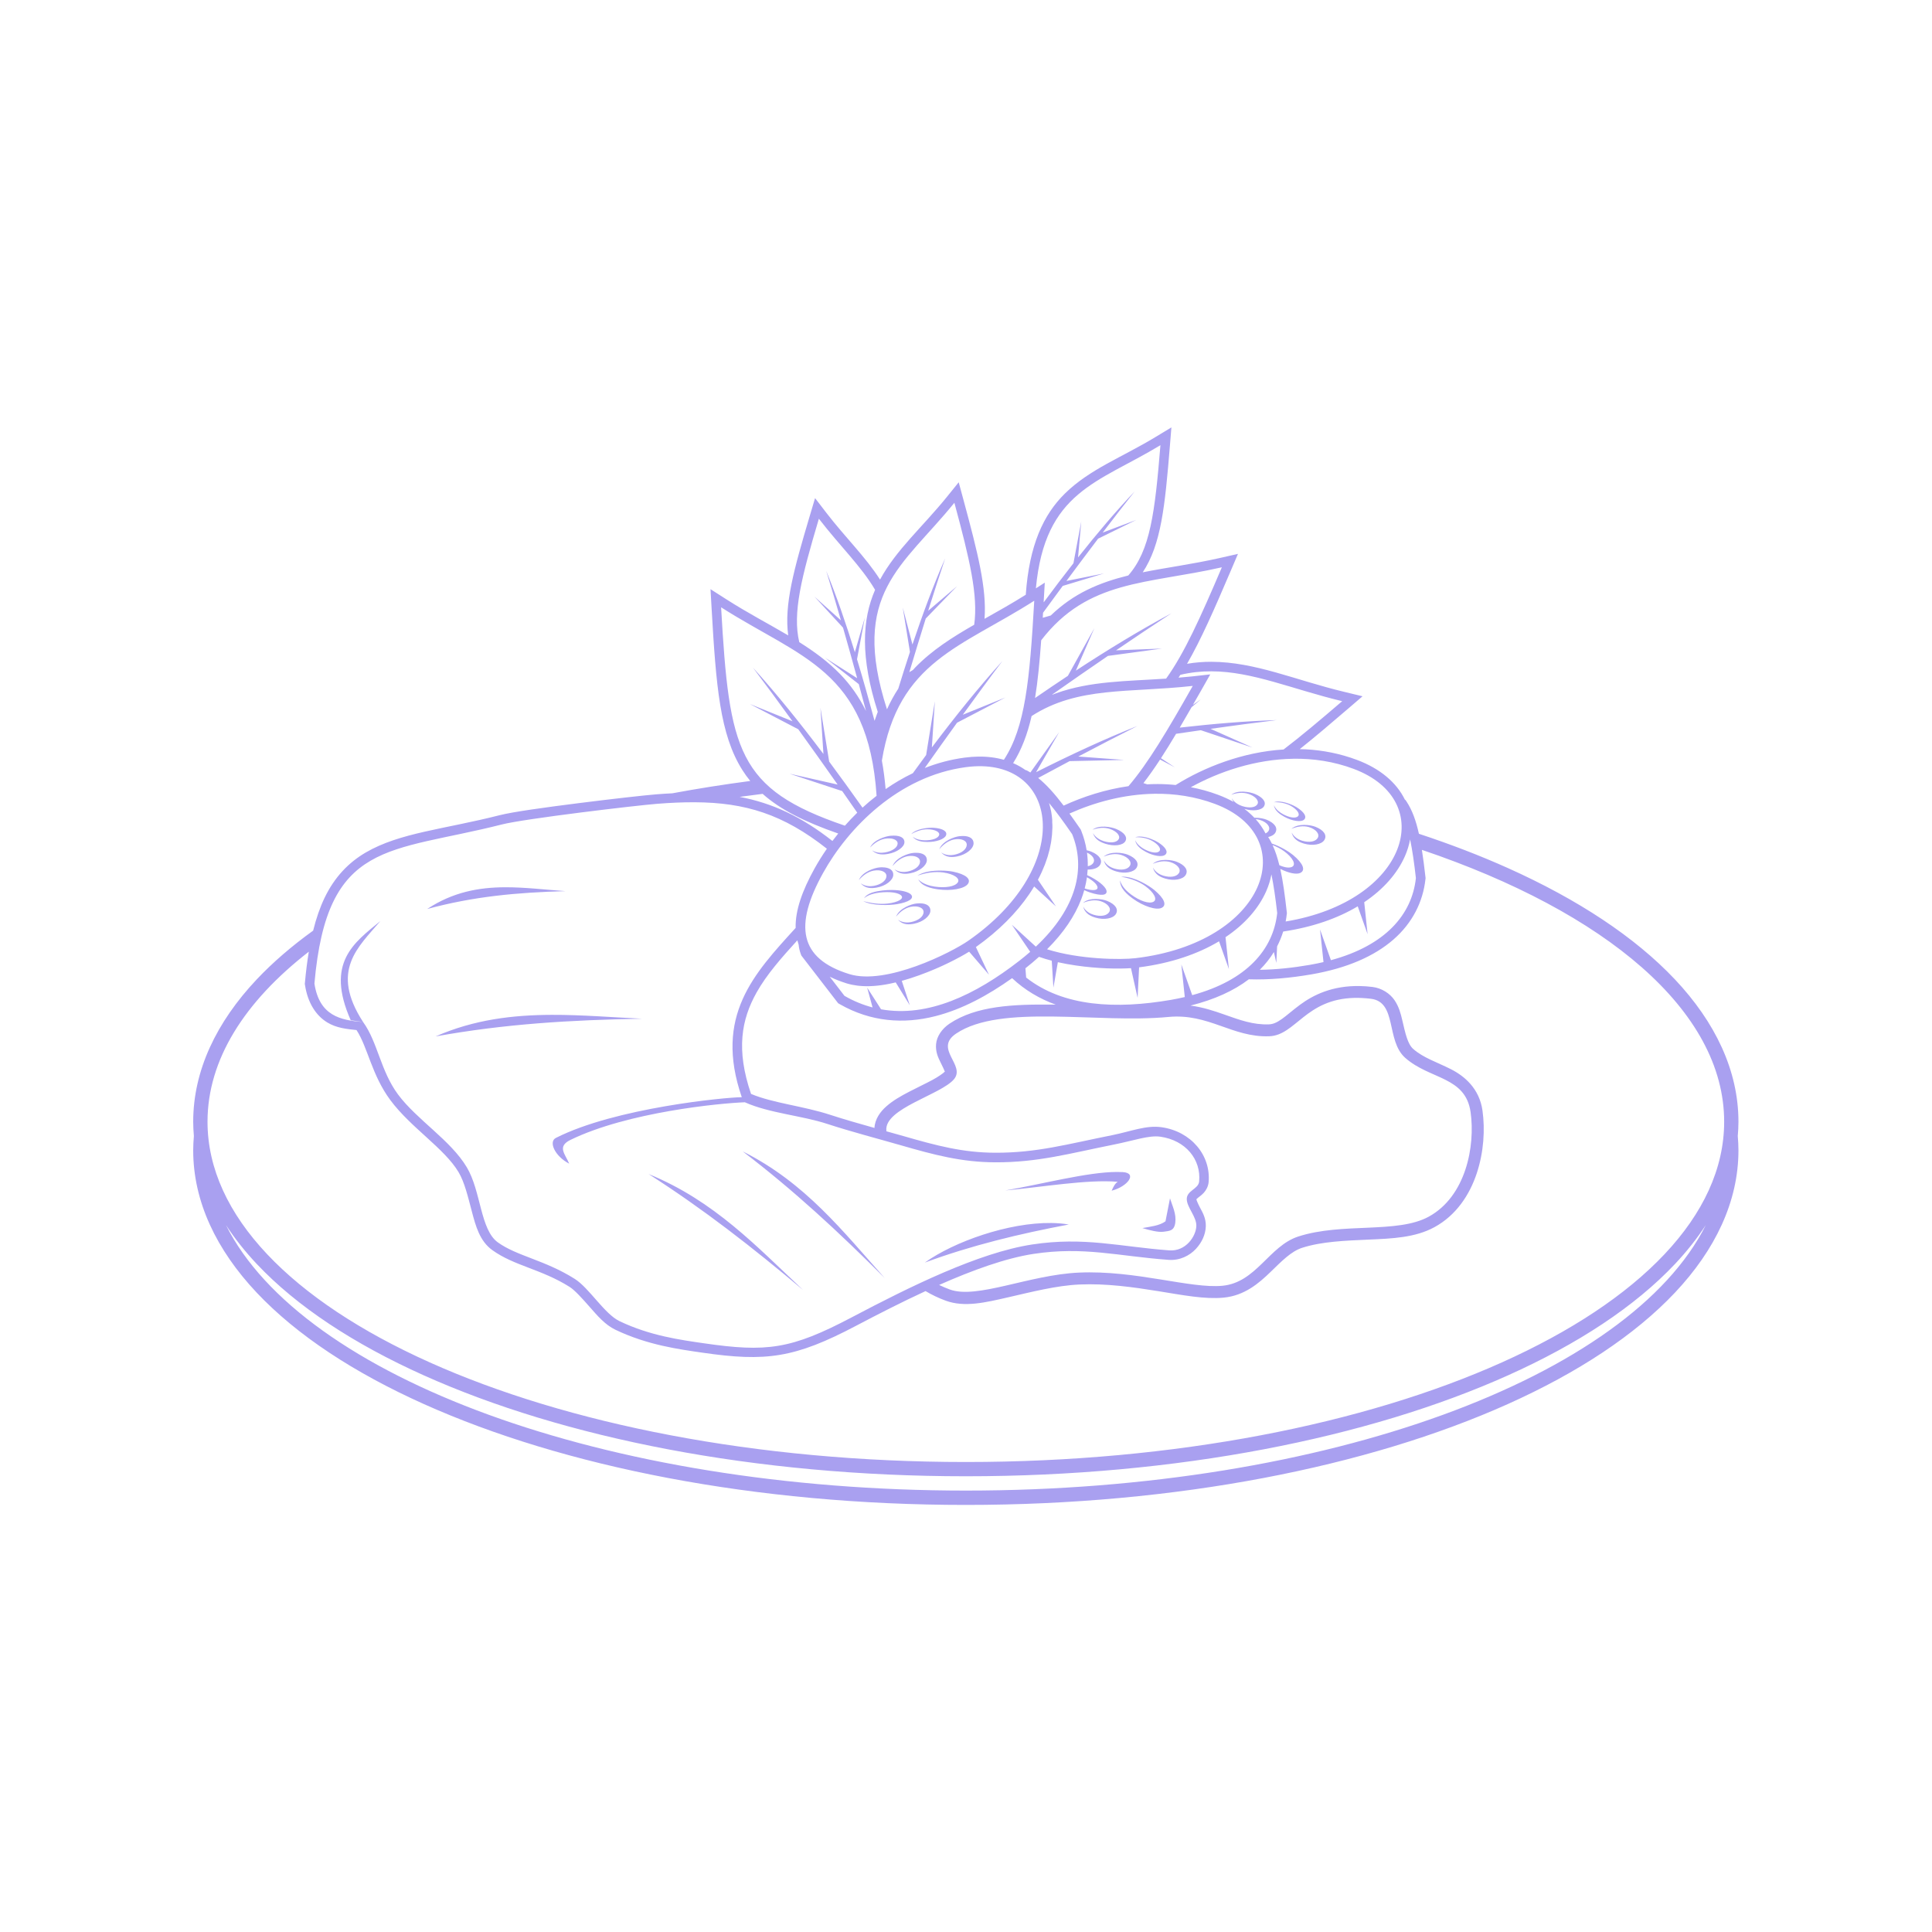 <svg xmlns="http://www.w3.org/2000/svg" xmlns:xlink="http://www.w3.org/1999/xlink" width="400" zoomAndPan="magnify" viewBox="0 0 300 300" height="400" preserveAspectRatio="xMidYMid meet" version="1.0"><path fill="#a9a0f0" d="M 181.895 66.367 L 179.414 67.867 C 174.211 71.02 169.219 72.84 165.359 76.637 C 162.035 79.906 159.824 84.613 159.281 92.352 C 157.094 93.727 154.945 94.926 152.879 96.09 C 153.234 91.371 151.82 85.797 149.625 77.684 L 148.867 74.887 L 147.047 77.141 C 143.23 81.859 139.184 85.332 136.652 90 C 134.387 86.457 131.27 83.465 128.328 79.645 L 126.562 77.348 L 125.734 80.129 C 123.262 88.449 121.746 93.91 122.395 98.664 C 119.371 96.879 116.109 95.188 112.773 93.051 L 110.328 91.488 L 110.492 94.383 C 111.188 106.551 111.793 114.07 115.281 119.582 C 115.656 120.176 116.062 120.734 116.5 121.27 C 112.371 121.812 108.332 122.453 104.395 123.184 C 103.582 123.223 102.758 123.273 101.902 123.344 C 100.168 123.48 95.078 124.051 89.895 124.707 C 84.711 125.363 79.641 126.059 77.574 126.586 C 68.93 128.781 62.086 129.289 56.801 132.371 C 54.156 133.914 51.969 136.156 50.402 139.41 C 49.691 140.887 49.105 142.578 48.625 144.508 C 45.309 146.898 42.367 149.43 39.855 152.09 C 33.621 158.707 30 166.219 30 174.184 C 30 174.926 30.043 175.664 30.105 176.402 C 30.043 177.141 30 177.879 30 178.625 C 30 186.59 33.621 194.098 39.855 200.715 C 46.094 207.328 54.957 213.148 65.805 218.016 C 87.496 227.75 117.188 233.684 149.973 233.684 C 182.758 233.684 212.453 227.75 234.148 218.016 C 244.992 213.148 253.852 207.328 260.09 200.715 C 266.324 194.098 269.945 186.59 269.945 178.625 C 269.945 177.879 269.902 177.141 269.84 176.402 C 269.902 175.668 269.945 174.93 269.945 174.184 C 269.945 166.219 266.324 158.707 260.09 152.09 C 253.852 145.477 244.992 139.66 234.148 134.793 C 229.844 132.863 225.223 131.082 220.328 129.469 C 219.883 127.465 219.293 125.805 218.406 124.461 L 218.258 124.242 L 218.145 124.156 C 216.852 121.52 214.316 119.344 210.703 117.996 C 208.078 117.012 205.41 116.5 202.781 116.355 C 202.461 116.34 202.141 116.336 201.82 116.328 C 204.102 114.512 206.582 112.406 209.379 110.004 L 211.574 108.117 L 208.762 107.438 C 201.117 105.609 194.93 102.781 188.098 102.762 C 186.855 102.758 185.598 102.859 184.324 103.074 C 186.48 99.348 188.551 94.637 191.094 88.672 L 192.23 86.008 L 189.402 86.648 C 185.156 87.609 181.188 88.113 177.441 88.871 C 180.297 84.551 180.891 78.672 181.66 69.254 Z M 180.184 69.133 L 180.191 69.133 C 179.332 79.652 178.602 85.48 175.199 89.359 C 172.992 89.902 170.863 90.59 168.812 91.598 C 166.82 92.574 164.938 93.867 163.16 95.574 C 162.754 95.691 162.348 95.812 161.918 95.93 C 161.934 95.672 161.945 95.406 161.965 95.145 C 162.984 93.75 164 92.359 165.02 90.98 L 171.441 89.039 L 165.594 90.211 C 167.234 87.988 168.875 85.805 170.512 83.645 L 176.43 80.738 L 171.23 82.695 C 172.879 80.535 174.527 78.398 176.176 76.324 C 173.23 79.426 170.309 82.883 167.398 86.559 L 167.895 80.984 L 166.684 87.457 C 165.141 89.422 163.602 91.461 162.066 93.531 L 162.066 93.367 L 162.234 90.473 L 160.852 91.359 C 162.262 76.258 170.484 75.012 180.184 69.133 Z M 148.195 78.07 C 150.562 86.816 151.906 92.469 151.273 97.008 C 147.875 98.961 144.73 100.945 142.086 103.676 C 141.977 103.789 141.875 103.914 141.766 104.031 L 141.199 104.375 C 142.039 101.566 142.891 98.793 143.75 96.043 L 148.617 91.016 L 144.125 94.844 C 144.996 92.09 145.871 89.359 146.77 86.695 C 144.945 90.852 143.27 95.359 141.684 100.078 L 140.18 94.332 L 141.297 101.234 C 140.68 103.102 140.078 105.008 139.484 106.934 C 138.84 107.914 138.254 108.98 137.73 110.141 C 131.93 92.113 140.172 87.988 148.195 78.07 Z M 127.156 80.547 C 130.406 84.773 133.723 87.914 135.883 91.59 C 133.855 96.25 133.582 102.051 136.297 110.535 C 136.141 110.992 135.977 111.453 135.801 111.93 C 134.922 108.676 134.023 105.477 133.078 102.371 L 134.281 95.941 L 132.742 101.277 C 131.367 96.828 129.902 92.578 128.293 88.648 C 129.07 91.16 129.828 93.73 130.578 96.328 L 126.469 92.645 L 130.902 97.457 C 131.645 100.051 132.379 102.664 133.098 105.309 L 128.105 102.125 L 133.352 106.23 C 133.73 107.613 134.102 109.012 134.473 110.406 C 133.375 108.168 132.027 106.301 130.473 104.691 C 128.578 102.734 126.422 101.164 124.109 99.711 C 123.035 95.172 124.445 89.668 127.156 80.547 Z M 189.73 88.09 C 186.406 95.887 183.891 101.465 181.074 105.375 C 174.898 105.789 169.34 105.742 164.023 107.641 C 163.828 107.711 163.633 107.789 163.438 107.863 L 163.375 107.855 C 166.277 105.816 169.164 103.812 172.039 101.848 L 180.438 100.707 L 173.297 100.984 C 176.188 99.016 179.062 97.082 181.914 95.223 C 177.066 97.809 172.102 100.836 167.059 104.133 L 169.93 97.543 L 165.82 104.945 C 164.129 106.062 162.43 107.211 160.723 108.387 C 161.148 105.777 161.434 102.793 161.676 99.422 C 168.926 89.988 178.094 90.73 189.73 88.09 Z M 160.59 93.285 L 160.598 93.285 C 159.891 105.602 159.199 112.926 155.883 117.98 C 154.668 117.637 153.336 117.465 151.902 117.484 C 151.215 117.496 150.508 117.547 149.777 117.645 C 147.598 117.934 145.535 118.496 143.594 119.258 C 145.266 116.887 146.938 114.539 148.609 112.223 L 156.121 108.305 L 149.504 110.984 C 151.555 108.156 153.602 105.355 155.652 102.645 C 151.969 106.719 148.324 111.25 144.699 116.062 L 145.164 108.891 L 143.809 117.242 C 143.121 118.168 142.434 119.117 141.746 120.062 C 140.254 120.777 138.844 121.609 137.52 122.531 C 137.383 120.957 137.191 119.48 136.938 118.113 C 139.473 102.656 149.289 100.512 160.59 93.285 Z M 111.973 94.301 C 124.273 102.168 134.812 104.016 136.117 123.574 C 135.359 124.16 134.625 124.773 133.93 125.41 C 132.207 122.98 130.484 120.582 128.754 118.262 L 127.398 109.906 L 127.863 117.078 C 124.238 112.266 120.594 107.734 116.91 103.66 C 118.961 106.375 121.008 109.172 123.059 112 L 116.441 109.32 L 123.953 113.238 C 125.992 116.062 128.027 118.926 130.066 121.828 L 122.59 120.141 L 130.777 122.836 C 131.559 123.949 132.336 125.074 133.113 126.191 C 132.441 126.852 131.801 127.523 131.195 128.211 C 114.453 122.512 113.246 116.531 111.973 94.301 Z M 188.094 104.242 C 194.504 104.258 200.621 107.012 208.414 108.879 C 204.949 111.852 201.984 114.348 199.316 116.379 C 192.945 116.777 186.992 119.129 182.559 121.895 C 182.117 121.852 181.68 121.812 181.242 121.789 C 180.75 121.762 180.258 121.746 179.766 121.746 C 179.219 121.746 178.676 121.762 178.133 121.789 C 177.941 121.727 177.75 121.668 177.551 121.602 C 178.406 120.496 179.266 119.273 180.137 117.941 L 182.438 119.156 L 180.273 117.734 C 181.035 116.566 181.816 115.293 182.621 113.945 C 183.902 113.758 185.188 113.57 186.465 113.387 L 194.496 116.082 L 187.973 113.172 C 191.434 112.688 194.871 112.223 198.25 111.816 C 193.438 111.969 188.383 112.395 183.188 112.984 C 183.781 111.977 184.395 110.922 185.027 109.816 L 186.473 108.594 L 185.234 109.453 C 185.652 108.719 186.059 108.012 186.5 107.238 L 187.93 104.719 L 185.047 105.039 C 184.355 105.113 183.68 105.168 183.004 105.227 C 183.098 105.086 183.188 104.93 183.281 104.785 C 184.922 104.402 186.516 104.234 188.094 104.242 Z M 185.211 106.508 C 181.273 113.457 178.27 118.523 175.23 122.074 C 171.613 122.594 168.184 123.703 165.16 125.098 C 163.805 123.309 162.531 121.863 161.207 120.801 C 162.836 119.922 164.465 119.051 166.086 118.188 L 174.559 118 L 167.438 117.473 C 170.523 115.848 173.598 114.246 176.633 112.723 C 171.531 114.746 166.258 117.195 160.883 119.902 L 164.473 113.676 L 159.996 119.953 C 159.871 119.879 159.746 119.797 159.617 119.727 L 159.379 119.602 L 159.242 119.578 C 158.656 119.156 158.012 118.801 157.32 118.5 C 158.637 116.402 159.539 114.012 160.188 111.188 C 167.355 106.555 175.293 107.609 185.211 106.508 Z M 200.812 117.816 C 203.918 117.77 207.09 118.23 210.184 119.387 C 223.395 124.324 218.566 139.953 199.637 143.09 C 199.711 142.711 199.77 142.328 199.809 141.941 L 199.832 141.777 L 199.809 141.613 C 199.52 139.055 199.223 136.836 198.801 134.922 C 200.074 135.566 201.32 135.84 201.926 135.539 C 202.758 135.125 202.355 134.078 200.793 132.773 C 200.207 132.285 198.859 131.434 197.496 130.988 C 197.32 130.633 197.129 130.293 196.922 129.973 C 197.434 129.855 197.844 129.629 198.035 129.297 C 198.457 128.574 197.949 127.797 196.652 127.273 C 196.297 127.129 195.625 126.977 194.914 126.977 C 194.871 126.977 194.824 126.984 194.781 126.984 C 194.316 126.492 193.797 126.031 193.223 125.598 C 194.539 126.016 195.902 125.84 196.277 125.199 C 196.66 124.551 196.129 123.816 194.84 123.277 C 194.484 123.129 193.824 122.961 193.129 122.93 C 192.434 122.898 191.699 123.004 191.195 123.406 C 192.055 123.094 192.996 123.004 193.84 123.27 C 194.93 123.625 195.562 124.344 195.25 124.879 C 194.938 125.41 193.977 125.52 192.887 125.168 C 192.465 125.027 191.684 124.684 191.262 123.938 C 191.328 124.16 191.43 124.352 191.547 124.52 C 190.816 124.113 190.023 123.746 189.168 123.426 C 187.758 122.898 186.336 122.508 184.914 122.238 C 189.309 119.809 194.938 117.906 200.812 117.82 Z M 152.535 118.98 C 164.664 119.32 166.184 135.059 150.379 146.062 C 147.723 147.914 137.594 153.023 131.895 151.262 C 124.043 148.84 123.32 143.656 127.797 135.574 C 131.664 128.59 139.5 120.52 149.973 119.125 C 150.871 119.004 151.727 118.957 152.535 118.98 Z M 179.27 123.258 C 182.375 123.211 185.547 123.672 188.641 124.824 C 202.258 129.914 196.711 146.363 176.316 148.785 C 174.023 149.055 167.609 148.992 162.586 147.402 C 165.145 144.855 166.902 142.238 167.906 139.605 C 168.082 139.148 168.23 138.688 168.359 138.227 C 168.688 138.371 168.984 138.492 169.199 138.562 C 171.016 139.168 171.992 139.043 171.812 138.285 C 171.656 137.609 170.371 136.602 168.816 135.891 C 168.852 135.602 168.871 135.312 168.891 135.023 C 169.762 135.043 170.52 134.789 170.812 134.305 C 171.25 133.59 170.762 132.801 169.477 132.25 C 169.297 132.172 169.039 132.094 168.734 132.027 C 168.562 130.98 168.281 129.961 167.883 128.973 L 167.824 128.824 L 167.73 128.684 C 167.152 127.844 166.602 127.07 166.066 126.328 C 169.965 124.574 174.539 123.328 179.27 123.258 Z M 118.422 123.27 C 121.203 125.746 124.996 127.633 130.16 129.43 C 129.848 129.812 129.547 130.199 129.258 130.586 C 124.422 126.781 119.883 124.688 114.844 123.738 C 116.027 123.574 117.219 123.418 118.422 123.27 Z M 198.742 124.473 C 198.406 124.449 198.09 124.48 197.816 124.574 C 198.695 124.535 199.621 124.695 200.406 125.117 C 201.414 125.672 201.922 126.406 201.539 126.762 C 201.16 127.113 200.211 126.969 199.203 126.414 C 198.809 126.199 198.105 125.73 197.801 125.02 C 197.957 125.938 198.812 126.488 199.441 126.832 C 200.664 127.504 202.031 127.703 202.496 127.273 C 202.957 126.844 202.551 126.117 201.375 125.371 C 200.887 125.059 199.742 124.543 198.742 124.473 Z M 107.871 124.574 C 115.742 124.613 121.625 126.445 128.398 131.789 C 127.688 132.816 127.047 133.844 126.488 134.848 C 124.59 138.277 123.48 141.332 123.547 144.086 C 117.086 151.188 110.844 157.762 115.184 170.371 C 112.691 170.383 95.539 172.016 86.316 176.695 C 85.152 177.285 86.137 179.52 88.383 180.695 C 87.785 179.207 86.434 178.047 88.594 176.996 C 97.461 172.688 111.734 171.305 115.66 171.16 C 119.434 172.855 124.492 173.219 128.457 174.52 C 132.113 175.719 136.422 176.84 139.891 177.84 C 145.047 179.328 149.297 180.461 154.508 180.484 C 161.211 180.512 166.094 179.098 173.008 177.719 C 176.051 177.113 178.41 176.25 180.172 176.504 C 184.129 177.07 186.52 180.051 186.203 183.457 C 186.094 184.664 184.227 184.852 184.281 186.246 C 184.332 187.512 185.809 188.953 185.766 190.367 C 185.719 191.945 184.152 194.348 181.559 194.156 C 173.879 193.59 168.367 192.012 160.277 193.242 C 151.938 194.516 141.203 199.836 132.266 204.551 C 122.812 209.535 119.043 210 109.262 208.578 C 105.691 208.059 100.953 207.426 96.195 205.145 C 93.859 204.027 91.504 200.008 89.242 198.582 C 84.574 195.641 80.281 195.055 77.309 192.918 C 74.562 190.945 74.715 184.992 72.484 181.254 C 69.973 177.043 64.746 173.895 61.816 169.961 C 59.09 166.301 58.652 161.824 56.387 158.707 C 52.895 158.414 49.602 157.77 48.824 152.73 C 50.785 130.344 60.418 132.473 77.938 128.02 C 81.473 127.121 98.75 125.074 102.02 124.816 C 104.102 124.652 106.039 124.566 107.871 124.574 Z M 56.387 158.707 C 51.199 150.695 55.625 147.086 59.062 143.023 C 54.973 146.387 50.496 149.484 54.461 158.418 Z M 162.855 124.648 L 162.863 124.648 C 162.883 124.66 162.883 124.672 162.883 124.684 C 162.875 124.672 162.855 124.66 162.855 124.648 Z M 162.891 124.688 C 164 126.023 165.18 127.637 166.484 129.531 C 168.609 134.801 167.246 140.98 160.844 146.992 L 157.109 143.582 L 159.969 147.797 C 159.434 148.262 158.875 148.727 158.277 149.191 C 151.469 154.484 144.055 158.027 136.809 156.723 L 134.652 153.359 L 135.492 156.434 C 134.027 156.051 132.57 155.461 131.129 154.633 L 128.836 151.656 C 128.855 151.668 128.871 151.676 128.895 151.688 C 129.07 151.773 129.246 151.855 129.434 151.938 C 129.449 151.945 129.457 151.953 129.48 151.961 C 129.668 152.043 129.863 152.125 130.062 152.203 C 130.129 152.23 130.199 152.254 130.266 152.281 C 130.414 152.34 130.562 152.395 130.719 152.449 C 130.953 152.535 131.195 152.613 131.441 152.691 L 131.465 152.699 C 131.723 152.777 131.984 152.84 132.25 152.898 C 132.324 152.914 132.398 152.93 132.477 152.941 C 132.711 152.988 132.953 153.023 133.191 153.055 C 133.227 153.059 133.262 153.059 133.297 153.066 C 134.84 153.238 136.469 153.09 138.098 152.766 C 138.43 152.699 138.758 152.625 139.086 152.547 L 141.277 156.105 L 140.027 152.309 C 140.066 152.297 140.105 152.285 140.148 152.273 C 140.574 152.152 140.996 152.027 141.414 151.891 C 141.875 151.742 142.328 151.586 142.773 151.426 C 142.84 151.402 142.902 151.375 142.965 151.352 C 143.324 151.223 143.68 151.086 144.027 150.949 C 144.219 150.875 144.398 150.797 144.586 150.723 C 144.809 150.629 145.031 150.539 145.25 150.445 C 145.438 150.367 145.621 150.285 145.809 150.203 C 146.02 150.109 146.227 150.016 146.43 149.922 C 146.605 149.84 146.773 149.762 146.941 149.68 C 147.074 149.617 147.203 149.555 147.332 149.492 C 147.93 149.199 148.492 148.91 148.996 148.633 C 149.02 148.633 149.02 148.629 149.02 148.629 C 149.027 148.621 149.043 148.621 149.043 148.613 C 149.582 148.32 150.07 148.035 150.484 147.777 L 150.484 147.77 L 153.566 151.355 L 151.535 147.059 C 155.113 144.52 157.855 141.723 159.797 138.875 C 160.066 138.484 160.312 138.094 160.551 137.703 C 160.562 137.688 160.582 137.668 160.582 137.652 L 163.965 140.746 L 161.168 136.613 C 161.375 136.223 161.566 135.836 161.746 135.445 C 161.746 135.426 161.77 135.406 161.77 135.391 C 161.938 135.02 162.094 134.648 162.238 134.281 C 162.254 134.238 162.266 134.195 162.285 134.152 C 162.418 133.805 162.539 133.457 162.648 133.109 C 162.668 133.047 162.684 132.98 162.707 132.918 C 162.805 132.586 162.898 132.254 162.977 131.922 C 162.992 131.852 163.004 131.785 163.023 131.715 C 163.094 131.402 163.16 131.09 163.211 130.781 C 163.23 130.652 163.242 130.523 163.262 130.398 C 163.297 130.141 163.332 129.887 163.355 129.633 C 163.367 129.438 163.387 129.246 163.387 129.055 C 163.395 128.863 163.418 128.676 163.418 128.488 C 163.422 128.215 163.41 127.949 163.391 127.68 L 163.391 127.301 C 163.367 126.98 163.328 126.664 163.277 126.352 C 163.262 126.25 163.25 126.148 163.23 126.047 C 163.219 125.992 163.195 125.938 163.195 125.883 C 163.16 125.707 163.121 125.535 163.078 125.363 C 163.078 125.332 163.055 125.297 163.055 125.266 C 163.004 125.07 162.949 124.879 162.891 124.688 Z M 194.977 127.199 C 195.199 127.215 195.414 127.254 195.625 127.316 C 196.727 127.648 197.336 128.402 196.992 129 C 196.887 129.18 196.719 129.312 196.512 129.414 C 196.109 128.629 195.598 127.891 194.977 127.199 Z M 202.535 128.09 C 201.824 128.09 201.066 128.242 200.531 128.703 C 201.426 128.324 202.398 128.18 203.25 128.43 C 204.352 128.762 204.965 129.516 204.617 130.113 C 204.273 130.707 203.285 130.875 202.184 130.543 C 201.754 130.414 200.973 130.074 200.57 129.277 C 200.844 130.398 201.789 130.781 202.477 130.992 C 203.812 131.395 205.238 131.137 205.66 130.414 C 206.082 129.688 205.574 128.91 204.277 128.391 C 203.918 128.246 203.25 128.09 202.535 128.09 Z M 171.586 128.363 C 170.891 128.332 170.16 128.438 169.656 128.836 C 170.516 128.527 171.457 128.438 172.301 128.703 C 173.391 129.059 174.02 129.777 173.707 130.309 C 173.395 130.844 172.438 130.953 171.348 130.602 C 170.922 130.461 170.145 130.117 169.719 129.367 C 170.035 130.41 170.977 130.805 171.652 131.023 C 172.977 131.457 174.359 131.281 174.738 130.633 C 175.117 129.984 174.59 129.25 173.301 128.715 C 172.941 128.566 172.285 128.395 171.586 128.363 Z M 144.68 128.527 C 143.777 128.535 142.184 128.754 141.504 129.516 C 142.262 129.066 143.156 128.766 144.047 128.773 C 145.199 128.789 145.992 129.195 145.824 129.688 C 145.652 130.18 144.746 130.496 143.598 130.484 C 143.148 130.477 142.305 130.395 141.703 129.914 C 142.273 130.652 143.289 130.734 144.004 130.742 C 145.398 130.758 146.699 130.289 146.906 129.691 C 147.113 129.094 146.41 128.648 145.02 128.539 C 144.926 128.535 144.812 128.527 144.68 128.527 Z M 138.766 129.754 C 138.609 129.754 138.445 129.762 138.27 129.777 C 137.5 129.852 135.625 130.426 135.113 131.605 C 135.727 130.93 136.516 130.406 137.387 130.242 C 138.512 130.043 139.406 130.379 139.383 130.996 C 139.359 131.613 138.562 132.164 137.438 132.363 C 136.996 132.441 136.148 132.504 135.422 132.043 C 136.191 132.812 137.203 132.719 137.906 132.594 C 139.277 132.352 140.41 131.543 140.441 130.797 C 140.473 130.141 139.852 129.746 138.766 129.754 Z M 149.496 129.812 C 149.34 129.812 149.176 129.82 149.004 129.84 C 148.234 129.922 146.355 130.562 145.848 131.879 C 146.457 131.125 147.246 130.539 148.117 130.359 C 149.246 130.133 150.141 130.508 150.117 131.199 C 150.09 131.887 149.297 132.504 148.168 132.727 C 147.73 132.812 146.883 132.883 146.152 132.371 C 146.922 133.23 147.938 133.121 148.641 132.984 C 150.008 132.711 151.145 131.812 151.176 130.977 C 151.203 130.242 150.582 129.805 149.496 129.812 Z M 177.203 129.906 C 176.871 129.883 176.551 129.91 176.277 130.008 C 177.16 129.969 178.086 130.125 178.867 130.551 C 179.875 131.105 180.387 131.84 180.004 132.191 C 179.625 132.547 178.676 132.398 177.668 131.848 C 177.273 131.633 176.57 131.16 176.266 130.453 C 176.418 131.371 177.277 131.918 177.902 132.262 C 179.129 132.938 180.496 133.133 180.957 132.703 C 181.422 132.277 181.016 131.551 179.84 130.801 C 179.352 130.492 178.207 129.977 177.203 129.906 Z M 218.961 130.34 C 219.316 132.051 219.602 134.043 219.859 136.348 C 219.254 141.996 215.145 146.805 206.664 149.098 L 204.973 144.328 L 205.512 149.391 C 204.82 149.551 204.109 149.699 203.363 149.828 C 200.734 150.281 198.133 150.559 195.621 150.59 C 196.48 149.734 197.211 148.809 197.809 147.832 L 198.184 149.52 L 198.309 146.953 C 198.695 146.207 199.008 145.438 199.254 144.648 C 203.859 143.961 207.75 142.578 210.828 140.734 L 212.359 145.055 L 211.836 140.094 C 214.836 138.078 216.977 135.617 218.148 132.969 C 218.527 132.109 218.801 131.227 218.961 130.34 Z M 197.605 131.23 C 198.25 131.473 198.855 131.785 199.391 132.172 C 200.758 133.176 201.309 134.266 200.625 134.605 C 200.191 134.82 199.473 134.711 198.656 134.348 C 198.371 133.191 198.035 132.148 197.605 131.23 Z M 220.789 131.965 C 249.293 141.605 267.727 156.926 267.727 174.18 C 267.727 203.363 215.004 227.02 149.973 227.02 C 84.941 227.02 32.223 203.363 32.223 174.18 C 32.223 164.562 37.949 155.547 47.953 147.777 C 47.707 149.262 47.504 150.855 47.348 152.602 L 47.328 152.777 L 47.359 152.957 C 47.793 155.777 49.098 157.715 50.816 158.762 C 52.25 159.637 53.832 159.785 55.359 159.945 C 57.113 162.625 57.711 166.926 60.625 170.84 C 63.832 175.148 68.992 178.297 71.207 182.012 C 72.137 183.57 72.672 185.871 73.27 188.121 C 73.867 190.371 74.488 192.711 76.445 194.117 C 79.863 196.574 84.059 197.062 88.453 199.832 C 89.25 200.336 90.406 201.617 91.578 202.953 C 92.754 204.289 93.938 205.703 95.551 206.477 C 100.562 208.879 105.488 209.52 109.047 210.039 C 118.93 211.473 123.391 210.898 132.953 205.855 C 136.363 204.059 140.039 202.18 143.719 200.48 C 144.656 201.039 145.691 201.543 146.852 201.969 C 149.777 203.043 153.035 202.25 156.598 201.434 C 160.164 200.617 164.023 199.621 167.613 199.457 C 171.797 199.27 176.004 199.871 179.836 200.488 C 183.668 201.105 187.07 201.777 190.008 201.496 C 193.273 201.184 195.5 199.238 197.277 197.52 C 199.051 195.801 200.496 194.309 202.184 193.762 C 205.246 192.773 208.93 192.645 212.547 192.484 C 216.168 192.324 219.75 192.188 222.738 190.555 C 226.133 188.703 228.207 185.516 229.309 182.195 C 230.41 178.875 230.609 175.371 230.199 172.445 C 229.723 169.055 227.438 167.102 225.266 166.008 C 223.098 164.914 220.988 164.25 219.438 162.875 C 218.574 162.113 218.219 160.449 217.75 158.434 C 217.512 157.426 217.242 156.344 216.543 155.312 C 215.848 154.285 214.574 153.426 213.09 153.25 C 212.422 153.168 211.781 153.125 211.168 153.113 C 206.883 153.027 203.941 154.492 201.887 156.004 C 200.715 156.867 199.797 157.703 199.02 158.25 C 198.242 158.793 197.691 159.035 197.027 159.062 C 194.574 159.152 192.512 158.383 190.066 157.52 C 188.516 156.973 186.805 156.402 184.859 156.145 C 188.57 155.219 191.586 153.84 193.918 152.066 C 197.062 152.168 200.324 151.867 203.613 151.305 C 209.176 150.344 213.398 148.477 216.359 145.902 C 219.32 143.328 220.965 140.027 221.344 136.512 L 221.363 136.348 L 221.344 136.184 C 221.172 134.652 220.992 133.258 220.789 131.965 Z M 168.789 132.398 C 169.66 132.789 170.098 133.453 169.777 133.977 C 169.609 134.254 169.301 134.426 168.91 134.504 C 168.922 133.793 168.879 133.09 168.789 132.398 Z M 173.371 132.41 C 172.66 132.41 171.902 132.562 171.367 133.023 C 172.262 132.645 173.234 132.496 174.086 132.75 C 175.188 133.082 175.801 133.836 175.453 134.434 C 175.109 135.027 174.117 135.195 173.016 134.863 C 172.59 134.73 171.809 134.395 171.406 133.598 C 171.68 134.719 172.625 135.102 173.312 135.309 C 174.648 135.715 176.074 135.457 176.492 134.734 C 176.914 134.008 176.406 133.23 175.113 132.711 C 174.754 132.566 174.086 132.41 173.371 132.41 Z M 142.242 132.422 C 142.09 132.422 141.926 132.426 141.75 132.449 C 140.98 132.531 139.105 133.168 138.594 134.488 C 139.207 133.73 139.992 133.145 140.863 132.965 C 141.992 132.742 142.887 133.117 142.863 133.809 C 142.84 134.496 142.043 135.109 140.918 135.336 C 140.477 135.422 139.629 135.492 138.898 134.977 C 139.668 135.836 140.684 135.73 141.387 135.59 C 142.758 135.32 143.895 134.418 143.922 133.582 C 143.949 132.852 143.328 132.414 142.242 132.422 Z M 181 133.523 C 180.285 133.523 179.531 133.676 178.992 134.137 C 179.891 133.758 180.859 133.609 181.715 133.863 C 182.816 134.195 183.43 134.949 183.082 135.543 C 182.734 136.141 181.746 136.309 180.645 135.977 C 180.215 135.844 179.434 135.508 179.035 134.711 C 179.309 135.832 180.254 136.215 180.938 136.422 C 182.273 136.828 183.703 136.57 184.121 135.848 C 184.543 135.121 184.035 134.344 182.738 133.824 C 182.379 133.676 181.711 133.523 181 133.523 Z M 137.055 134.676 C 136.898 134.668 136.734 134.676 136.562 134.691 C 135.789 134.758 133.902 135.355 133.359 136.664 C 133.988 135.918 134.789 135.352 135.664 135.191 C 136.797 134.988 137.684 135.387 137.645 136.074 C 137.605 136.762 136.797 137.359 135.664 137.559 C 135.223 137.637 134.371 137.688 133.656 137.156 C 134.406 138.035 135.422 137.949 136.129 137.824 C 137.504 137.586 138.66 136.711 138.707 135.875 C 138.75 135.141 138.141 134.695 137.055 134.676 Z M 146.148 135.184 C 144.887 135.168 143.387 135.34 142.461 135.973 C 143.75 135.52 145.172 135.297 146.473 135.477 C 148.152 135.719 149.152 136.418 148.711 137.043 C 148.27 137.664 146.816 137.914 145.141 137.672 C 144.484 137.574 143.285 137.301 142.59 136.543 C 143.133 137.637 144.586 137.941 145.629 138.094 C 147.668 138.387 149.754 138.012 150.293 137.258 C 150.832 136.5 149.98 135.766 147.992 135.352 C 147.578 135.266 146.906 135.191 146.148 135.184 Z M 197.426 135.773 C 197.777 137.484 198.062 139.473 198.324 141.777 C 197.715 147.426 193.605 152.234 185.125 154.527 L 183.438 149.758 L 183.973 154.82 C 183.281 154.98 182.57 155.129 181.828 155.258 C 173.324 156.723 165.121 156.355 159.34 151.793 L 159.227 150.352 C 159.98 149.766 160.672 149.172 161.336 148.574 C 161.98 148.805 162.641 149.004 163.316 149.176 L 163.574 153.352 L 164.262 149.41 C 165.203 149.621 166.16 149.789 167.102 149.926 C 170.461 150.414 173.621 150.469 175.617 150.336 L 176.648 154.949 L 176.879 150.207 C 181.855 149.57 186.023 148.121 189.293 146.164 L 190.824 150.484 L 190.297 145.523 C 193.301 143.512 195.441 141.047 196.613 138.398 C 196.992 137.539 197.262 136.66 197.426 135.773 Z M 174.422 136.133 C 174.305 136.133 174.191 136.137 174.082 136.148 C 175.43 136.355 176.789 136.828 177.852 137.602 C 179.219 138.605 179.773 139.695 179.09 140.035 C 178.406 140.375 177.012 139.91 175.645 138.91 C 175.109 138.516 174.18 137.711 173.926 136.715 C 173.891 137.934 175.027 138.887 175.875 139.512 C 177.535 140.73 179.555 141.383 180.383 140.969 C 181.215 140.555 180.812 139.512 179.25 138.207 C 178.441 137.531 176.172 136.145 174.422 136.133 Z M 168.781 136.223 C 169.684 136.715 170.309 137.27 170.414 137.723 C 170.543 138.281 169.68 138.363 168.43 137.961 C 168.582 137.379 168.699 136.801 168.781 136.223 Z M 78.414 137.773 C 74.387 137.793 70.355 138.496 66.328 141.152 C 73.512 139.199 80.309 138.578 87.812 138.375 C 84.68 138.16 81.547 137.762 78.414 137.773 Z M 138.48 138.195 C 138.016 138.188 137.527 138.215 137.047 138.273 C 136.059 138.391 134.684 138.629 134.176 139.477 C 134.828 138.887 135.965 138.676 136.582 138.602 C 138.172 138.41 139.547 138.602 139.969 139.086 C 140.391 139.566 139.441 140.109 137.855 140.301 C 136.621 140.441 135.273 140.27 134.051 139.922 C 135.457 140.699 138.25 140.574 139.293 140.395 C 141.176 140.07 141.98 139.5 141.469 138.914 C 141.082 138.477 139.875 138.203 138.48 138.195 Z M 170.164 139.59 C 169.449 139.59 168.695 139.738 168.16 140.203 C 169.055 139.82 170.027 139.676 170.879 139.926 C 171.98 140.262 172.594 141.016 172.246 141.609 C 171.898 142.207 170.91 142.375 169.809 142.039 C 169.379 141.91 168.598 141.574 168.199 140.777 C 168.473 141.898 169.418 142.281 170.102 142.488 C 171.438 142.895 172.863 142.637 173.285 141.91 C 173.707 141.188 173.199 140.41 171.902 139.887 C 171.547 139.742 170.875 139.59 170.164 139.59 Z M 142.793 140.266 C 142.637 140.266 142.473 140.273 142.301 140.293 C 141.531 140.375 139.652 141.012 139.145 142.332 C 139.754 141.574 140.543 140.992 141.414 140.809 C 142.543 140.586 143.438 140.961 143.414 141.648 C 143.391 142.34 142.594 142.953 141.465 143.18 C 141.027 143.266 140.18 143.336 139.449 142.82 C 140.219 143.68 141.234 143.574 141.934 143.434 C 143.305 143.164 144.441 142.266 144.473 141.426 C 144.5 140.695 143.879 140.258 142.793 140.266 Z M 123.812 146.012 C 123.871 146.238 123.938 146.465 124.012 146.688 C 124.059 147.188 124.172 147.688 124.363 148.188 L 124.441 148.387 L 130.145 155.781 L 130.402 155.93 C 135.23 158.695 140.344 159.039 145.227 157.793 C 149.363 156.742 153.359 154.594 157.16 151.887 C 159.145 153.758 161.449 155.102 163.941 156.004 C 163.785 156.004 163.625 155.996 163.469 155.996 C 157.371 155.926 151.574 156.176 147.434 158.957 C 146.258 159.75 145.453 160.938 145.352 162.137 C 145.25 163.332 145.684 164.23 146.02 164.91 C 146.352 165.59 146.625 166.129 146.688 166.355 C 146.688 166.387 146.707 166.387 146.707 166.398 L 146.707 166.395 C 146.785 166.301 146.75 166.496 146.707 166.398 C 146.527 166.609 145.742 167.184 144.711 167.734 C 143.672 168.289 142.391 168.887 141.137 169.543 C 139.883 170.195 138.648 170.895 137.621 171.805 C 136.711 172.605 135.859 173.75 135.785 175.145 C 133.441 174.488 131.07 173.812 128.914 173.109 C 124.777 171.75 120.008 171.293 116.621 169.863 C 114.266 162.992 115.129 158.312 117.484 154.109 C 119.059 151.301 121.367 148.703 123.812 146.012 Z M 210.305 154.953 L 210.312 154.953 C 211.098 154.938 211.941 154.977 212.859 155.086 C 216.977 155.578 215.176 161.586 218.203 164.262 C 222.039 167.656 227.574 167.121 228.355 172.707 C 229.094 177.973 227.625 185.773 221.844 188.93 C 216.973 191.59 208.438 189.793 201.609 192 C 197.051 193.473 195.082 199.148 189.824 199.652 C 184.863 200.129 176.352 197.211 167.523 197.609 C 159.797 197.957 151.68 201.777 147.48 200.23 C 146.891 200.016 146.348 199.773 145.824 199.527 C 151.047 197.215 156.184 195.359 160.492 194.703 C 168.293 193.516 173.613 195.055 181.441 195.629 C 183.211 195.762 184.727 194.969 185.691 193.934 C 186.656 192.898 187.199 191.664 187.238 190.41 C 187.273 189.172 186.738 188.27 186.355 187.551 C 185.984 186.855 185.789 186.336 185.77 186.227 C 185.805 186.188 185.891 186.094 186.086 185.941 C 186.301 185.77 186.609 185.559 186.938 185.199 C 187.262 184.84 187.605 184.262 187.672 183.59 C 188.055 179.422 184.969 175.691 180.375 175.035 C 177.961 174.688 175.633 175.68 172.711 176.266 C 165.734 177.656 160.996 179.023 154.504 178.996 C 149.504 178.977 145.434 177.895 140.293 176.41 C 139.469 176.176 138.523 175.914 137.633 175.664 L 137.633 175.535 C 137.309 172.117 146.09 169.996 148.129 167.59 C 150 165.379 144.953 162.855 148.469 160.492 C 155.406 155.832 170.492 158.957 181.418 157.914 C 187.688 157.312 191.344 161.121 197.094 160.91 C 201.18 160.762 202.738 155.133 210.305 154.953 Z M 85.688 157.586 C 79.672 157.605 73.656 158.301 67.637 160.934 C 78.367 158.996 88.523 158.383 99.727 158.184 C 95.047 157.969 90.367 157.57 85.688 157.586 Z M 115.336 178.793 C 123.363 184.922 130.176 191.258 137.387 198.461 C 130.941 191.285 125.109 183.691 115.336 178.793 Z M 173.445 181.98 C 168.82 181.992 161.801 183.879 156.102 184.852 C 161.73 184.348 168.801 183.105 173.562 183.508 C 173.148 183.758 172.871 184.301 172.617 184.891 C 175.129 184.242 176.664 182.137 174.336 182.004 C 174.051 181.988 173.754 181.98 173.445 181.98 Z M 100.723 182.309 C 109.344 187.832 116.785 193.656 124.703 200.309 C 117.551 193.625 110.957 186.484 100.723 182.309 Z M 181.676 186.078 L 180.977 189.645 C 180.027 190.336 178.668 190.461 177.391 190.695 C 178.477 191.02 179.824 191.379 180.68 191.262 C 181.602 191.133 182.324 191.145 182.496 189.863 C 182.68 188.48 182.066 187.316 181.676 186.078 Z M 163.242 189.906 C 156.609 189.816 148.164 192.793 143.602 196.055 C 150.883 193.363 158.305 191.586 165.957 190.141 C 165.102 189.996 164.191 189.918 163.242 189.906 Z M 264.879 190.219 C 253.094 213.82 206.133 231.457 149.98 231.457 C 93.836 231.457 46.871 213.82 35.086 190.223 C 36.441 192.305 38.039 194.324 39.867 196.266 C 46.102 202.879 54.965 208.699 65.812 213.566 C 87.508 223.301 117.195 229.234 149.98 229.234 C 182.77 229.234 212.465 223.301 234.156 213.566 C 245.004 208.699 253.863 202.879 260.098 196.266 C 261.926 194.324 263.523 192.305 264.879 190.219 Z M 264.879 190.219 " fill-opacity="1" fill-rule="evenodd"/></svg>